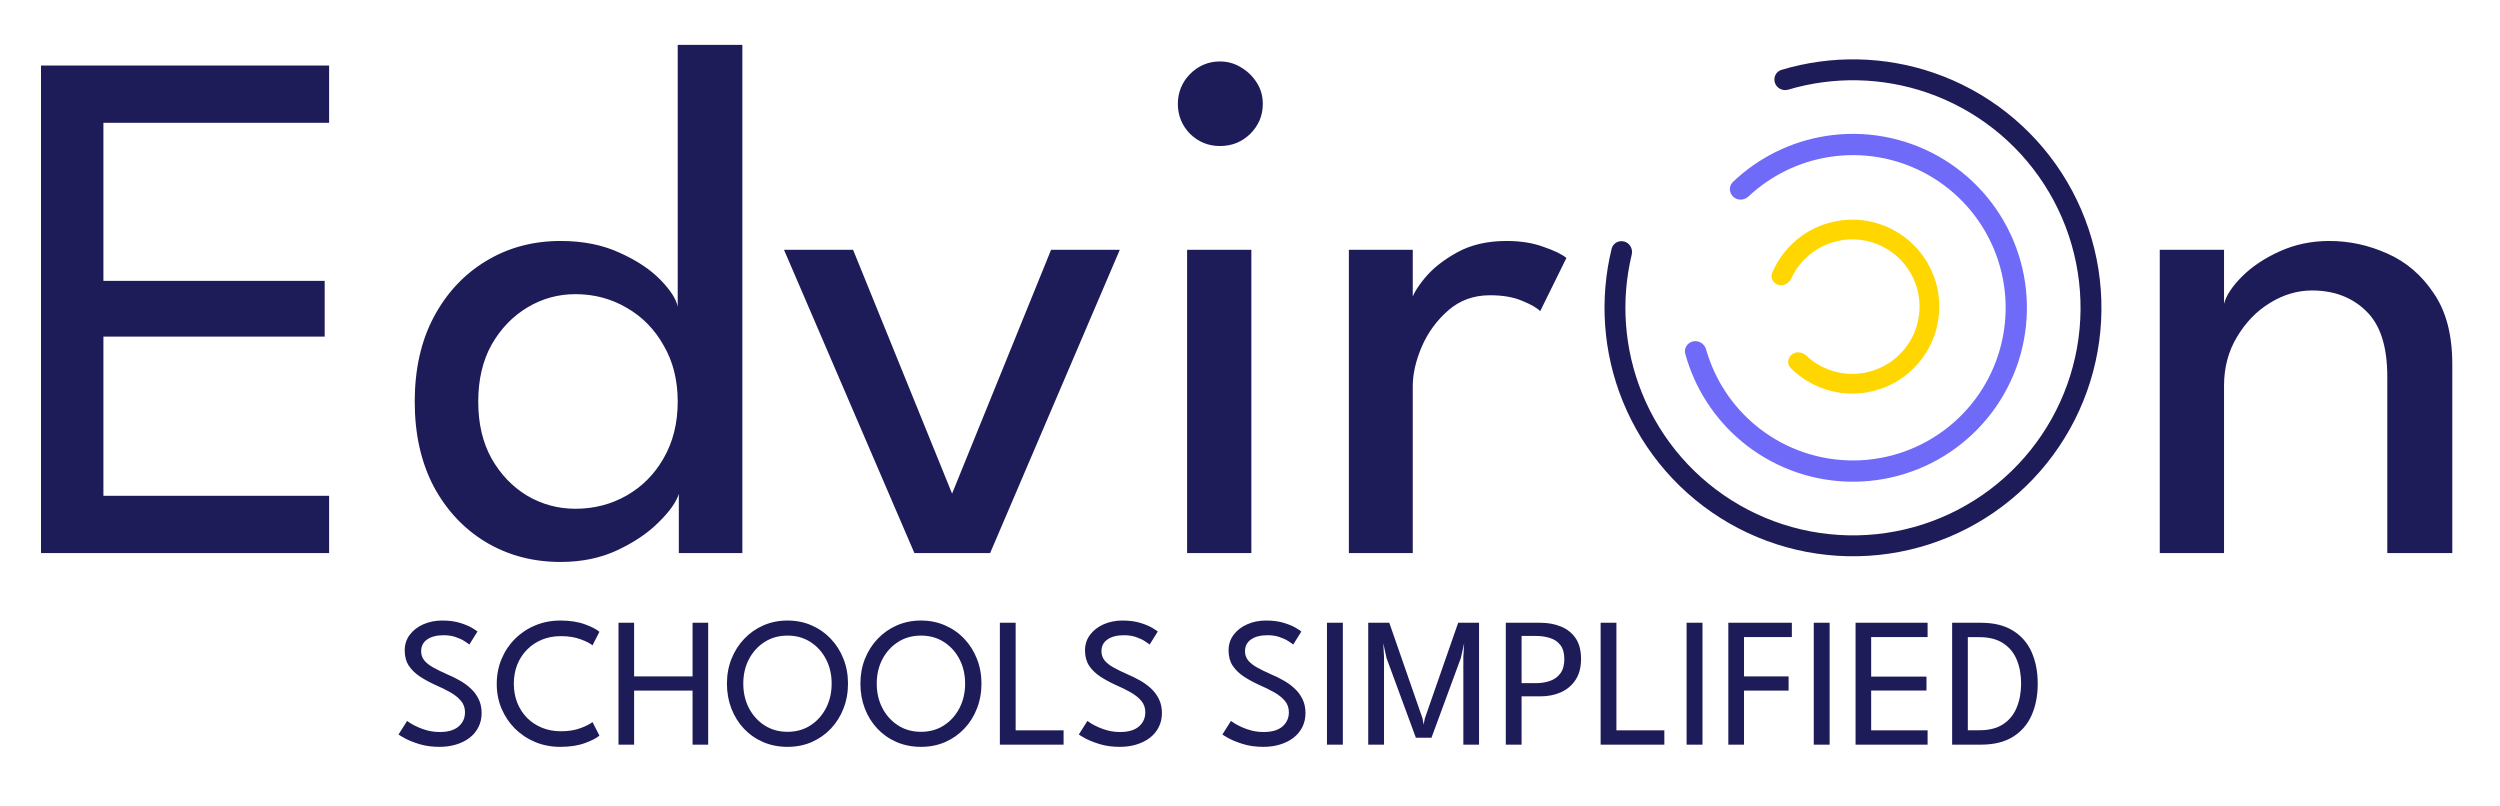 <svg width="155" height="50" viewBox="0 0 155 50" fill="none" xmlns="http://www.w3.org/2000/svg">
<path d="M100.711 14.977C100.367 14.877 100.006 15.075 99.921 15.422C99.155 18.555 99.389 21.855 100.602 24.856C101.895 28.056 104.226 30.73 107.22 32.448C110.215 34.165 113.7 34.827 117.115 34.327C120.531 33.827 123.68 32.194 126.057 29.691C128.434 27.187 129.901 23.958 130.223 20.521C130.544 17.084 129.702 13.638 127.832 10.737C125.961 7.835 123.17 5.646 119.906 4.521C116.847 3.466 113.539 3.403 110.451 4.332C110.108 4.435 109.93 4.805 110.047 5.143C110.164 5.481 110.533 5.658 110.876 5.557C113.69 4.723 116.699 4.786 119.484 5.746C122.473 6.777 125.03 8.781 126.743 11.439C128.456 14.096 129.227 17.252 128.933 20.4C128.638 23.548 127.294 26.506 125.117 28.799C122.94 31.092 120.056 32.587 116.928 33.045C113.799 33.503 110.608 32.897 107.865 31.324C105.122 29.751 102.987 27.302 101.803 24.37C100.699 21.639 100.48 18.637 101.167 15.784C101.251 15.436 101.054 15.077 100.711 14.977Z" fill="#1E1B59"/>
<path d="M104.977 21.165C104.621 21.24 104.391 21.59 104.487 21.941C105.067 24.049 106.275 25.936 107.958 27.347C109.81 28.899 112.13 29.785 114.545 29.861C116.96 29.937 119.331 29.2 121.277 27.768C123.224 26.335 124.632 24.291 125.277 21.962C125.922 19.633 125.767 17.155 124.835 14.925C123.903 12.696 122.25 10.844 120.139 9.666C118.029 8.489 115.584 8.054 113.198 8.432C111.028 8.776 109.021 9.773 107.44 11.282C107.177 11.534 107.194 11.952 107.461 12.199C107.727 12.447 108.143 12.429 108.408 12.18C109.787 10.886 111.526 10.031 113.404 9.734C115.499 9.402 117.645 9.783 119.497 10.817C121.35 11.85 122.801 13.476 123.619 15.433C124.437 17.39 124.574 19.566 124.007 21.61C123.441 23.654 122.205 25.449 120.496 26.706C118.788 27.964 116.707 28.611 114.586 28.544C112.466 28.477 110.43 27.7 108.804 26.337C107.348 25.116 106.296 23.488 105.78 21.669C105.68 21.319 105.333 21.09 104.977 21.165Z" fill="#6F6AF8"/>
<path d="M111.094 21.977C110.83 22.186 110.782 22.573 111.02 22.812C111.722 23.519 112.61 24.02 113.586 24.254C114.76 24.536 115.996 24.415 117.094 23.911C118.192 23.407 119.089 22.548 119.641 21.473C120.193 20.398 120.367 19.169 120.137 17.983C119.907 16.797 119.285 15.723 118.371 14.933C117.457 14.142 116.304 13.682 115.097 13.625C113.89 13.569 112.699 13.919 111.715 14.62C110.897 15.203 110.262 15.999 109.876 16.917C109.745 17.228 109.933 17.569 110.257 17.664C110.58 17.759 110.916 17.571 111.057 17.265C111.36 16.608 111.829 16.039 112.424 15.615C113.185 15.073 114.106 14.802 115.04 14.845C115.973 14.889 116.865 15.245 117.572 15.857C118.279 16.468 118.76 17.299 118.938 18.216C119.116 19.134 118.981 20.084 118.554 20.916C118.127 21.747 117.434 22.411 116.584 22.801C115.735 23.191 114.779 23.284 113.871 23.066C113.161 22.896 112.512 22.543 111.986 22.048C111.74 21.817 111.359 21.768 111.094 21.977Z" fill="#FFD600"/>
<path d="M2.542 4.062H20.405V7.612H6.412V17.413H20.13V20.871H6.412V30.741H20.405V34.291H2.542V4.062ZM34.758 34.841C33.033 34.841 31.483 34.428 30.11 33.604C28.751 32.78 27.674 31.627 26.881 30.146C26.102 28.65 25.713 26.902 25.713 24.902C25.713 22.902 26.102 21.161 26.881 19.68C27.674 18.184 28.751 17.024 30.11 16.199C31.483 15.36 33.033 14.94 34.758 14.94C36.148 14.94 37.369 15.184 38.422 15.673C39.476 16.146 40.316 16.703 40.942 17.344C41.568 17.986 41.926 18.543 42.018 19.016V2.78H46.026V34.291H42.087V30.627C41.919 31.146 41.499 31.734 40.827 32.39C40.171 33.047 39.323 33.619 38.285 34.108C37.247 34.596 36.071 34.841 34.758 34.841ZM35.674 31.543C36.835 31.543 37.896 31.268 38.858 30.718C39.819 30.169 40.583 29.398 41.148 28.405C41.728 27.398 42.018 26.23 42.018 24.902C42.018 23.573 41.728 22.413 41.148 21.421C40.583 20.413 39.819 19.634 38.858 19.085C37.896 18.52 36.835 18.238 35.674 18.238C34.606 18.238 33.613 18.512 32.697 19.062C31.781 19.612 31.041 20.383 30.476 21.375C29.926 22.367 29.651 23.543 29.651 24.902C29.651 26.261 29.926 27.436 30.476 28.428C31.041 29.421 31.781 30.192 32.697 30.741C33.613 31.276 34.606 31.543 35.674 31.543ZM48.609 15.489H52.892L59.029 30.604L65.167 15.489H69.426L61.388 34.291H56.693L48.609 15.489ZM73.6 34.291V15.489H77.584V34.291H73.6ZM75.638 9.054C74.92 9.054 74.302 8.802 73.783 8.299C73.279 7.78 73.027 7.161 73.027 6.444C73.027 5.726 73.279 5.108 73.783 4.589C74.302 4.07 74.92 3.81 75.638 3.81C76.111 3.81 76.546 3.932 76.943 4.177C77.355 4.421 77.683 4.741 77.928 5.138C78.172 5.52 78.294 5.955 78.294 6.444C78.294 7.161 78.035 7.78 77.516 8.299C76.996 8.802 76.371 9.054 75.638 9.054ZM87.591 34.291H83.63V15.489H87.591V18.741H87.477C87.553 18.344 87.836 17.848 88.324 17.253C88.813 16.657 89.485 16.123 90.34 15.65C91.195 15.177 92.217 14.94 93.408 14.94C94.278 14.94 95.042 15.062 95.698 15.306C96.37 15.535 96.843 15.764 97.118 15.993L95.492 19.291C95.278 19.077 94.904 18.863 94.37 18.65C93.836 18.421 93.172 18.306 92.378 18.306C91.37 18.306 90.507 18.619 89.79 19.245C89.072 19.871 88.523 20.627 88.141 21.512C87.775 22.383 87.591 23.192 87.591 23.94V34.291ZM144.417 14.94C145.653 14.94 146.852 15.199 148.012 15.719C149.188 16.238 150.149 17.062 150.897 18.192C151.661 19.306 152.042 20.764 152.042 22.566V34.291H148.012V23.344C148.012 21.482 147.577 20.131 146.707 19.291C145.836 18.436 144.714 18.009 143.34 18.009C142.439 18.009 141.569 18.268 140.729 18.787C139.905 19.291 139.226 19.993 138.691 20.894C138.157 21.78 137.89 22.787 137.89 23.917V34.291H133.905V15.489H137.89V18.833C138.027 18.314 138.401 17.749 139.012 17.138C139.623 16.528 140.401 16.009 141.348 15.581C142.294 15.154 143.317 14.94 144.417 14.94Z" fill="#1E1B59"/>
<path d="M27.411 38.473C27.846 38.473 28.22 38.523 28.533 38.622C28.849 38.721 29.098 38.826 29.277 38.937C29.46 39.048 29.569 39.12 29.603 39.155L29.099 39.962C29.042 39.912 28.941 39.842 28.796 39.75C28.651 39.655 28.47 39.571 28.252 39.498C28.035 39.422 27.787 39.384 27.508 39.384C27.077 39.384 26.735 39.471 26.483 39.647C26.235 39.819 26.111 40.063 26.111 40.38C26.111 40.593 26.176 40.782 26.306 40.947C26.439 41.107 26.626 41.254 26.867 41.387C27.107 41.521 27.388 41.658 27.708 41.8C27.972 41.91 28.229 42.036 28.481 42.178C28.737 42.319 28.968 42.485 29.174 42.676C29.384 42.866 29.55 43.088 29.672 43.34C29.798 43.592 29.861 43.882 29.861 44.21C29.861 44.534 29.794 44.826 29.661 45.086C29.531 45.345 29.346 45.567 29.105 45.75C28.869 45.929 28.592 46.067 28.275 46.162C27.958 46.258 27.617 46.305 27.25 46.305C26.788 46.305 26.37 46.248 25.996 46.134C25.626 46.019 25.327 45.899 25.098 45.773C24.872 45.647 24.743 45.569 24.708 45.538L25.241 44.697C25.287 44.735 25.37 44.792 25.493 44.868C25.615 44.941 25.765 45.017 25.945 45.097C26.124 45.178 26.327 45.246 26.552 45.303C26.777 45.357 27.017 45.384 27.273 45.384C27.785 45.384 28.172 45.269 28.435 45.04C28.699 44.811 28.83 44.517 28.83 44.158C28.83 43.884 28.746 43.647 28.578 43.449C28.411 43.25 28.187 43.072 27.909 42.916C27.63 42.76 27.323 42.609 26.987 42.464C26.643 42.307 26.328 42.136 26.042 41.949C25.756 41.761 25.525 41.538 25.349 41.279C25.178 41.015 25.092 40.699 25.092 40.328C25.092 39.962 25.195 39.639 25.401 39.361C25.611 39.082 25.892 38.864 26.243 38.708C26.598 38.552 26.987 38.473 27.411 38.473ZM34.777 45.338C35.246 45.338 35.653 45.273 35.996 45.143C36.344 45.013 36.59 44.887 36.735 44.765L37.164 45.607C36.992 45.76 36.693 45.914 36.265 46.071C35.842 46.227 35.332 46.305 34.737 46.305C34.179 46.305 33.662 46.206 33.185 46.008C32.708 45.809 32.29 45.532 31.931 45.178C31.576 44.822 31.298 44.408 31.096 43.935C30.897 43.462 30.798 42.95 30.798 42.401C30.798 41.851 30.897 41.338 31.096 40.861C31.294 40.384 31.571 39.968 31.926 39.613C32.285 39.254 32.702 38.975 33.179 38.777C33.66 38.575 34.179 38.473 34.737 38.473C35.332 38.473 35.842 38.552 36.265 38.708C36.693 38.864 36.992 39.019 37.164 39.172L36.735 40.013C36.59 39.887 36.344 39.761 35.996 39.636C35.653 39.506 35.246 39.441 34.777 39.441C34.349 39.441 33.958 39.513 33.603 39.658C33.248 39.803 32.939 40.01 32.676 40.277C32.416 40.54 32.214 40.851 32.069 41.21C31.928 41.569 31.857 41.96 31.857 42.384C31.857 42.811 31.928 43.206 32.069 43.569C32.214 43.928 32.416 44.24 32.676 44.508C32.939 44.771 33.248 44.975 33.603 45.12C33.958 45.265 34.349 45.338 34.777 45.338ZM42.939 42.819H39.315V46.168H38.347V38.611H39.315V41.937H42.939V38.611H43.907V46.168H42.939V42.819ZM46.084 42.384C46.084 42.945 46.2 43.45 46.433 43.901C46.669 44.351 46.994 44.71 47.406 44.977C47.818 45.24 48.292 45.372 48.826 45.372C49.364 45.372 49.837 45.24 50.246 44.977C50.658 44.71 50.98 44.351 51.213 43.901C51.446 43.45 51.562 42.945 51.562 42.384C51.562 41.822 51.446 41.319 51.213 40.872C50.98 40.422 50.658 40.065 50.246 39.802C49.837 39.538 49.364 39.407 48.826 39.407C48.292 39.407 47.818 39.538 47.406 39.802C46.994 40.065 46.669 40.422 46.433 40.872C46.2 41.319 46.084 41.822 46.084 42.384ZM45.07 42.384C45.07 41.834 45.164 41.322 45.351 40.849C45.542 40.372 45.807 39.956 46.147 39.601C46.486 39.246 46.883 38.969 47.337 38.771C47.795 38.572 48.292 38.473 48.826 38.473C49.364 38.473 49.86 38.572 50.315 38.771C50.773 38.969 51.169 39.246 51.505 39.601C51.845 39.956 52.108 40.372 52.295 40.849C52.482 41.322 52.576 41.834 52.576 42.384C52.576 42.937 52.482 43.452 52.295 43.929C52.112 44.403 51.851 44.819 51.511 45.178C51.175 45.532 50.78 45.809 50.326 46.008C49.872 46.206 49.372 46.305 48.826 46.305C48.28 46.305 47.776 46.206 47.315 46.008C46.856 45.809 46.459 45.532 46.124 45.178C45.788 44.819 45.528 44.403 45.345 43.929C45.162 43.452 45.07 42.937 45.07 42.384ZM54.358 42.384C54.358 42.945 54.475 43.45 54.708 43.901C54.944 44.351 55.269 44.71 55.681 44.977C56.093 45.24 56.566 45.372 57.101 45.372C57.639 45.372 58.112 45.24 58.52 44.977C58.933 44.71 59.255 44.351 59.488 43.901C59.721 43.45 59.837 42.945 59.837 42.384C59.837 41.822 59.721 41.319 59.488 40.872C59.255 40.422 58.933 40.065 58.52 39.802C58.112 39.538 57.639 39.407 57.101 39.407C56.566 39.407 56.093 39.538 55.681 39.802C55.269 40.065 54.944 40.422 54.708 40.872C54.475 41.319 54.358 41.822 54.358 42.384ZM53.345 42.384C53.345 41.834 53.438 41.322 53.625 40.849C53.816 40.372 54.081 39.956 54.421 39.601C54.761 39.246 55.158 38.969 55.612 38.771C56.07 38.572 56.566 38.473 57.101 38.473C57.639 38.473 58.135 38.572 58.589 38.771C59.047 38.969 59.444 39.246 59.78 39.601C60.12 39.956 60.383 40.372 60.57 40.849C60.757 41.322 60.851 41.834 60.851 42.384C60.851 42.937 60.757 43.452 60.57 43.929C60.387 44.403 60.125 44.819 59.786 45.178C59.45 45.532 59.055 45.809 58.601 46.008C58.146 46.206 57.646 46.305 57.101 46.305C56.555 46.305 56.051 46.206 55.589 46.008C55.131 45.809 54.734 45.532 54.398 45.178C54.062 44.819 53.803 44.403 53.62 43.929C53.437 43.452 53.345 42.937 53.345 42.384ZM61.992 38.611H62.971V45.281H65.942V46.168H61.992V38.611ZM69.589 38.473C70.024 38.473 70.398 38.523 70.711 38.622C71.028 38.721 71.276 38.826 71.456 38.937C71.639 39.048 71.748 39.12 71.782 39.155L71.278 39.962C71.221 39.912 71.12 39.842 70.975 39.75C70.83 39.655 70.648 39.571 70.431 39.498C70.213 39.422 69.965 39.384 69.686 39.384C69.255 39.384 68.913 39.471 68.662 39.647C68.413 39.819 68.29 40.063 68.29 40.38C68.29 40.593 68.354 40.782 68.484 40.947C68.618 41.107 68.805 41.254 69.045 41.387C69.286 41.521 69.566 41.658 69.887 41.8C70.15 41.91 70.408 42.036 70.66 42.178C70.915 42.319 71.146 42.485 71.353 42.676C71.562 42.866 71.728 43.088 71.851 43.34C71.977 43.592 72.04 43.882 72.04 44.21C72.04 44.534 71.973 44.826 71.839 45.086C71.709 45.345 71.524 45.567 71.284 45.75C71.047 45.929 70.77 46.067 70.454 46.162C70.137 46.258 69.795 46.305 69.429 46.305C68.967 46.305 68.549 46.248 68.175 46.134C67.805 46.019 67.505 45.899 67.276 45.773C67.051 45.647 66.921 45.569 66.887 45.538L67.419 44.697C67.465 44.735 67.549 44.792 67.671 44.868C67.793 44.941 67.944 45.017 68.124 45.097C68.303 45.178 68.505 45.246 68.73 45.303C68.956 45.357 69.196 45.384 69.452 45.384C69.963 45.384 70.351 45.269 70.614 45.04C70.877 44.811 71.009 44.517 71.009 44.158C71.009 43.884 70.925 43.647 70.757 43.449C70.589 43.25 70.366 43.072 70.087 42.916C69.809 42.76 69.501 42.609 69.165 42.464C68.822 42.307 68.507 42.136 68.221 41.949C67.934 41.761 67.704 41.538 67.528 41.279C67.356 41.015 67.27 40.699 67.27 40.328C67.27 39.962 67.374 39.639 67.58 39.361C67.79 39.082 68.07 38.864 68.421 38.708C68.776 38.552 69.165 38.473 69.589 38.473ZM78.49 38.473C78.925 38.473 79.299 38.523 79.612 38.622C79.929 38.721 80.177 38.826 80.356 38.937C80.54 39.048 80.648 39.12 80.683 39.155L80.179 39.962C80.122 39.912 80.02 39.842 79.876 39.75C79.731 39.655 79.549 39.571 79.332 39.498C79.114 39.422 78.866 39.384 78.587 39.384C78.156 39.384 77.814 39.471 77.562 39.647C77.314 39.819 77.19 40.063 77.19 40.38C77.19 40.593 77.255 40.782 77.385 40.947C77.519 41.107 77.706 41.254 77.946 41.387C78.187 41.521 78.467 41.658 78.788 41.8C79.051 41.91 79.309 42.036 79.561 42.178C79.816 42.319 80.047 42.485 80.253 42.676C80.463 42.866 80.629 43.088 80.751 43.34C80.877 43.592 80.94 43.882 80.94 44.21C80.94 44.534 80.874 44.826 80.74 45.086C80.61 45.345 80.425 45.567 80.185 45.75C79.948 45.929 79.671 46.067 79.355 46.162C79.038 46.258 78.696 46.305 78.33 46.305C77.868 46.305 77.45 46.248 77.076 46.134C76.706 46.019 76.406 45.899 76.177 45.773C75.952 45.647 75.822 45.569 75.788 45.538L76.32 44.697C76.366 44.735 76.45 44.792 76.572 44.868C76.694 44.941 76.845 45.017 77.024 45.097C77.204 45.178 77.406 45.246 77.631 45.303C77.856 45.357 78.097 45.384 78.353 45.384C78.864 45.384 79.251 45.269 79.515 45.04C79.778 44.811 79.91 44.517 79.91 44.158C79.91 43.884 79.826 43.647 79.658 43.449C79.49 43.25 79.267 43.072 78.988 42.916C78.71 42.76 78.402 42.609 78.066 42.464C77.723 42.307 77.408 42.136 77.122 41.949C76.835 41.761 76.605 41.538 76.429 41.279C76.257 41.015 76.171 40.699 76.171 40.328C76.171 39.962 76.274 39.639 76.481 39.361C76.69 39.082 76.971 38.864 77.322 38.708C77.677 38.552 78.066 38.473 78.49 38.473ZM82.272 38.611H83.257V46.168H82.272V38.611ZM91.701 38.611V46.168H90.727V40.712L90.779 39.876L90.573 40.798L88.752 45.739H87.784L85.964 40.798L85.763 39.876L85.809 40.712V46.168H84.83V38.611H86.136L88.197 44.542L88.265 44.926L88.34 44.542L90.407 38.611H91.701ZM93.359 38.611H95.5C95.973 38.611 96.399 38.689 96.776 38.845C97.158 38.998 97.462 39.239 97.687 39.567C97.912 39.895 98.025 40.322 98.025 40.849C98.025 41.372 97.912 41.805 97.687 42.149C97.462 42.492 97.158 42.75 96.776 42.922C96.399 43.09 95.973 43.174 95.5 43.174H94.338V46.168H93.359V38.611ZM94.338 42.355H95.231C95.555 42.355 95.849 42.307 96.112 42.212C96.38 42.116 96.591 41.96 96.748 41.742C96.908 41.525 96.988 41.233 96.988 40.866C96.988 40.496 96.908 40.208 96.748 40.002C96.591 39.792 96.38 39.645 96.112 39.561C95.849 39.473 95.555 39.429 95.231 39.429H94.338V42.355ZM99.239 38.611H100.218V45.281H103.189V46.168H99.239V38.611ZM104.569 38.611H105.554V46.168H104.569V38.611ZM107.156 38.611H111.095V39.498H108.129V41.937H110.894V42.819H108.129V46.168H107.156V38.611ZM112.453 38.611H113.437V46.168H112.453V38.611ZM115.045 38.611H119.511V39.498H116.012V41.949H119.442V42.813H116.012V45.281H119.511V46.168H115.045V38.611ZM121.032 38.611H122.813C123.618 38.611 124.28 38.773 124.799 39.097C125.322 39.418 125.71 39.863 125.962 40.431C126.213 41 126.339 41.651 126.339 42.384C126.339 43.12 126.213 43.773 125.962 44.342C125.71 44.91 125.324 45.357 124.805 45.681C124.286 46.006 123.622 46.168 122.813 46.168H121.032V38.611ZM122.005 39.504V45.275H122.733C123.328 45.275 123.815 45.151 124.193 44.903C124.57 44.655 124.849 44.315 125.028 43.884C125.212 43.449 125.305 42.952 125.309 42.395C125.309 41.834 125.219 41.338 125.04 40.907C124.86 40.471 124.58 40.13 124.198 39.882C123.817 39.63 123.328 39.504 122.733 39.504H122.005Z" fill="#1E1B59"/>
</svg>
